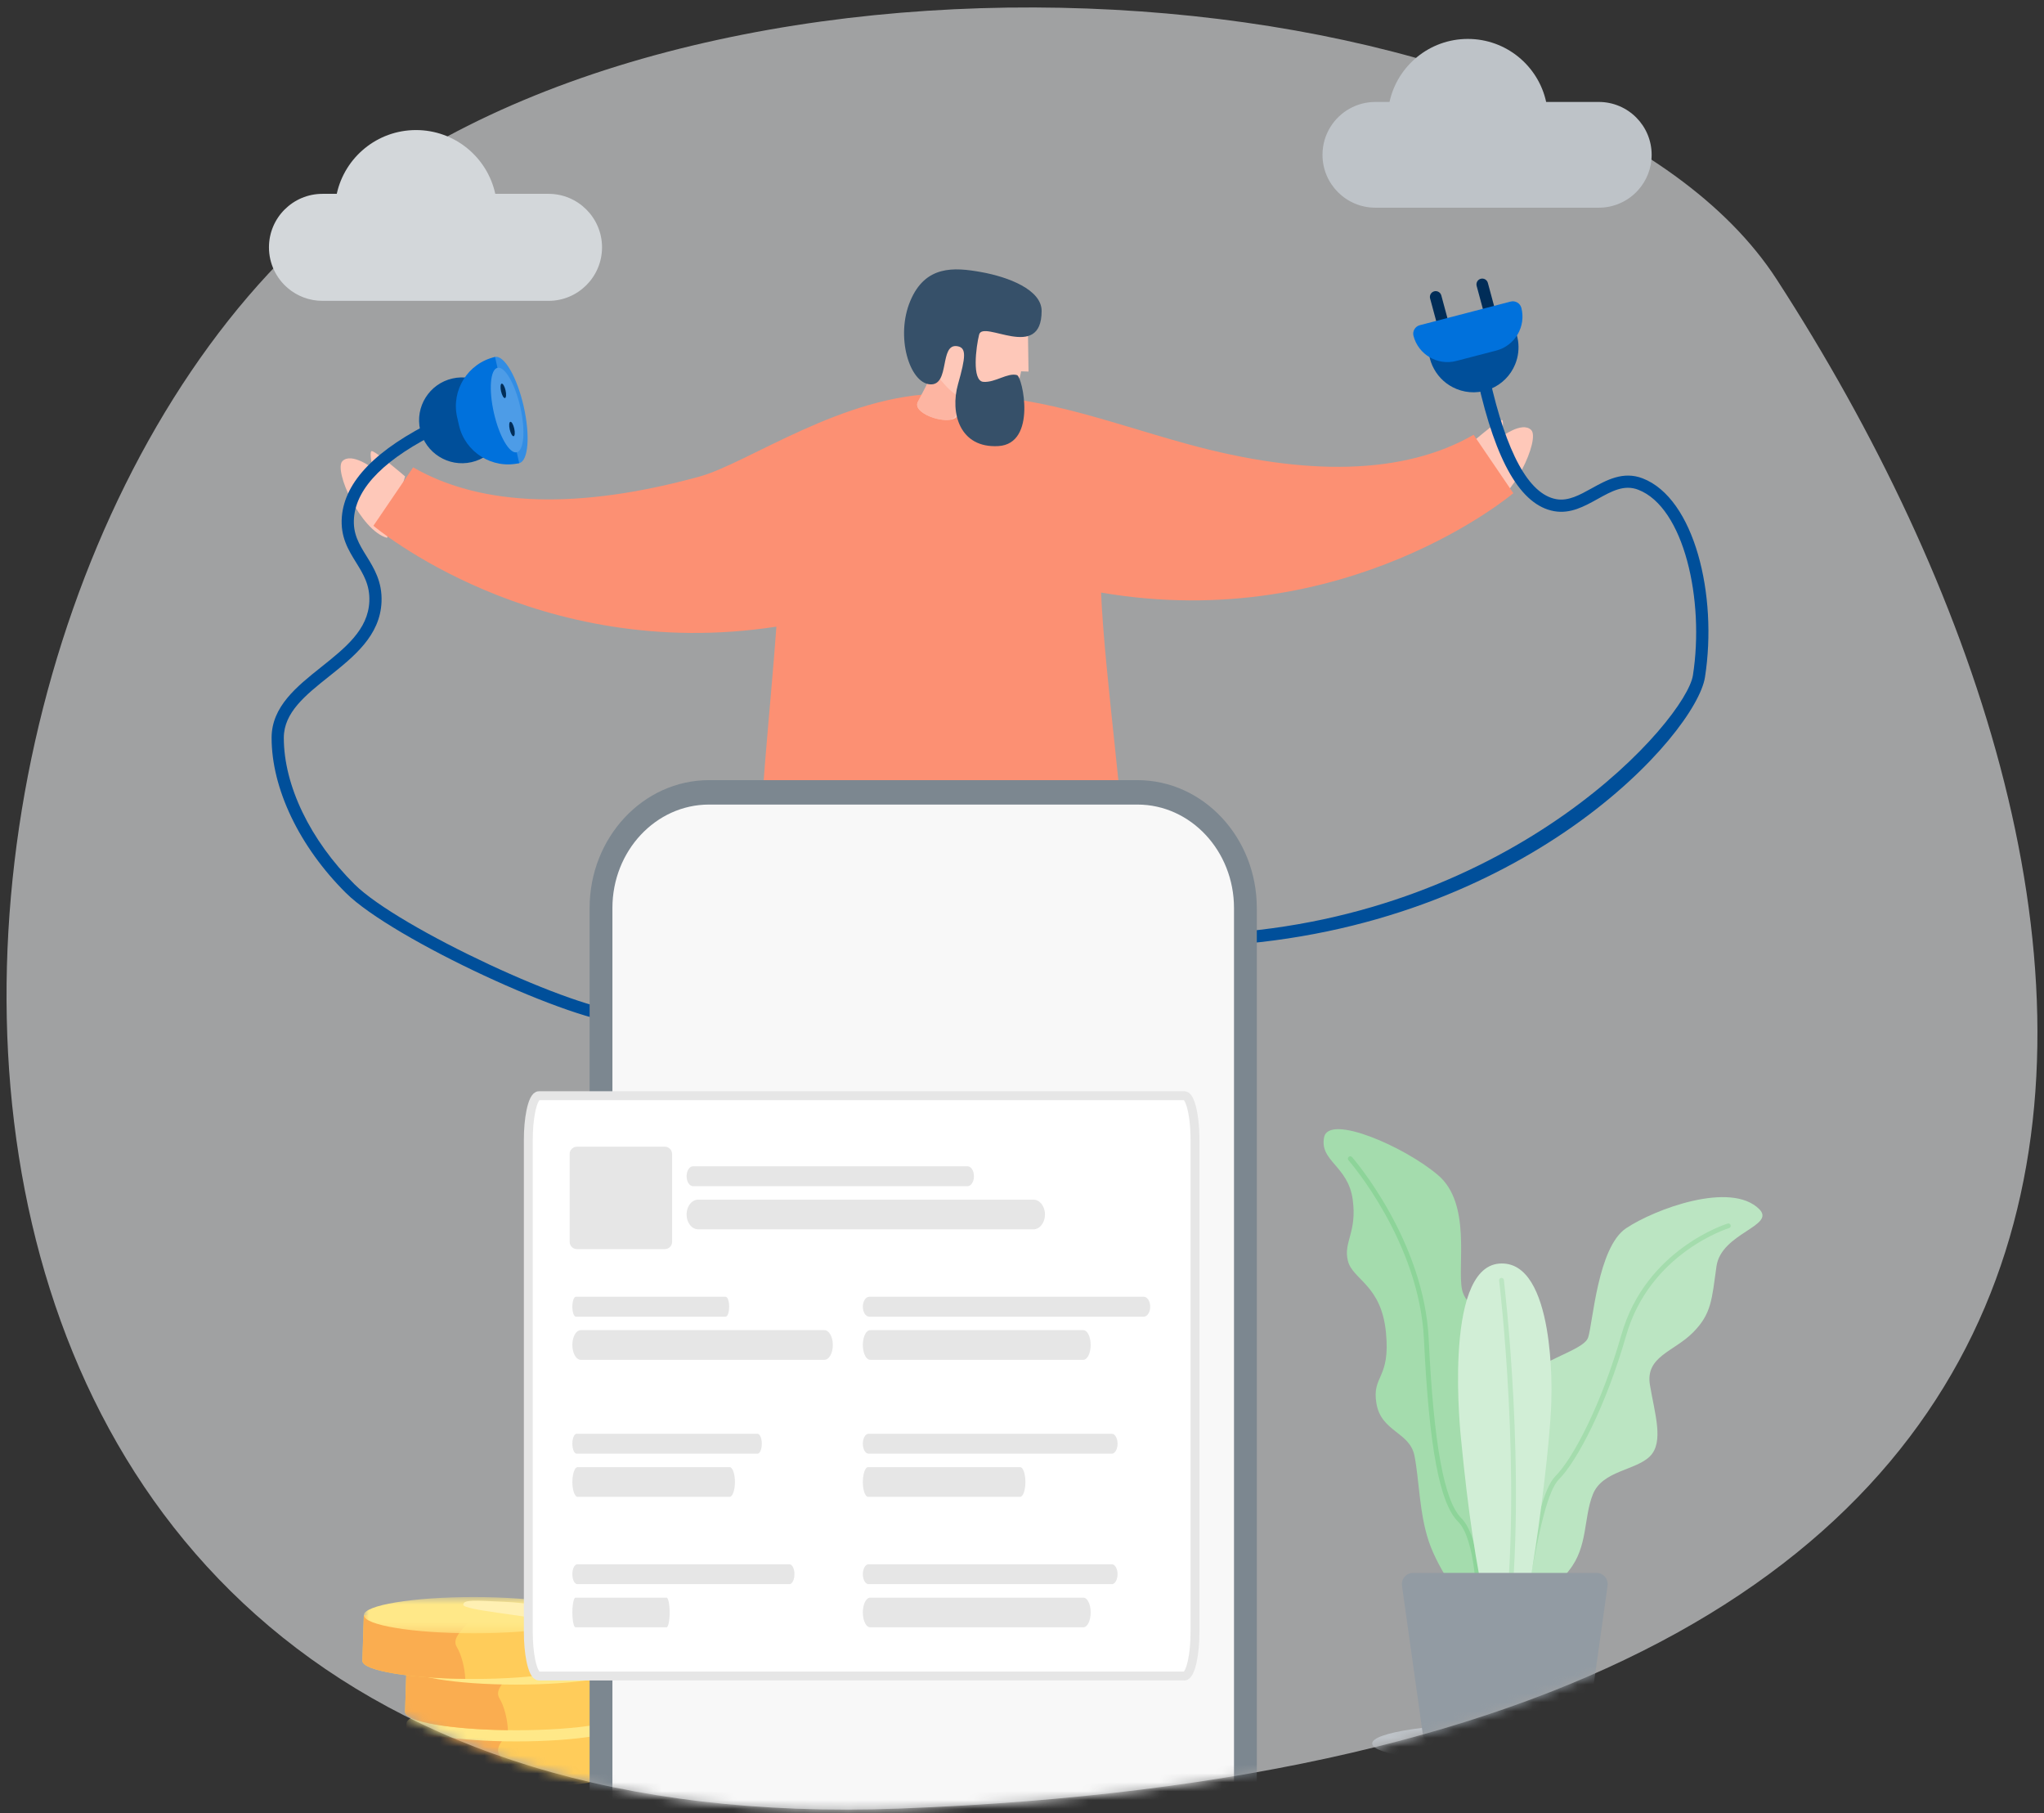 <svg xmlns="http://www.w3.org/2000/svg" width="230" height="204" viewBox="0 0 230 204" fill="none">
  <rect x="0" y="0" width="230" height="204" fill="#333333" stroke="none"/>
  <path opacity="0.6" fill-rule="evenodd" clip-rule="evenodd" d="M101.106 203.469C257.323 197.669 244.056 99.57 199.927 31.441C177.627 -2.988 84.577 -11.337 40.145 21.807C-15.883 63.603 -25.549 208.171 101.106 203.469Z" fill="#E9EBED"/>
  <mask id="mask0_2513_1584" style="mask-type:luminance" maskUnits="userSpaceOnUse" x="0" y="0" width="230" height="204">
    <path fill-rule="evenodd" clip-rule="evenodd" d="M101.106 203.469C257.323 197.669 244.056 99.57 199.927 31.441C177.627 -2.988 84.577 -11.337 40.145 21.807C-15.883 63.603 -25.549 208.171 101.106 203.469Z" fill="white"/>
  </mask>
  <g mask="url(#mask0_2513_1584)">
    <path fill-rule="evenodd" clip-rule="evenodd" d="M45.742 193.909L70.459 193.871L70.631 199.006H70.621C70.621 200.133 65.016 201.046 58.1 201.046C51.185 201.046 45.579 200.133 45.579 199.006L45.742 193.909Z" fill="#FFCC5A"/>
    <path fill-rule="evenodd" clip-rule="evenodd" d="M45.58 199.007L45.742 193.909L58.065 193.89C57.132 195.37 55.528 196.342 56.204 197.458C56.708 198.291 57.107 199.758 57.153 201.04C50.68 200.961 45.58 200.081 45.58 199.007Z" fill="#FAAD50"/>
    <path fill-rule="evenodd" clip-rule="evenodd" d="M45.742 193.871C45.742 194.998 51.275 195.911 58.1 195.911C64.926 195.911 70.459 194.998 70.459 193.871C70.459 192.745 64.926 191.832 58.1 191.832C51.275 191.832 45.742 192.745 45.742 193.871Z" fill="#FFE888"/>
    <path fill-rule="evenodd" clip-rule="evenodd" d="M45.742 187.517L70.459 187.479L70.631 192.615H70.621C70.621 193.741 65.016 194.654 58.1 194.654C51.185 194.654 45.579 193.741 45.579 192.615L45.742 187.517Z" fill="#FFCC5A"/>
    <path fill-rule="evenodd" clip-rule="evenodd" d="M45.58 192.615L45.742 187.517L58.065 187.498C57.132 188.978 55.528 189.95 56.204 191.067C56.708 191.9 57.107 193.366 57.153 194.648C50.68 194.57 45.58 193.689 45.58 192.615Z" fill="#FAAD50"/>
    <path fill-rule="evenodd" clip-rule="evenodd" d="M45.742 187.479C45.742 188.606 51.275 189.519 58.1 189.519C64.926 189.519 70.459 188.606 70.459 187.479C70.459 186.353 64.926 185.44 58.1 185.44C51.275 185.44 45.742 186.353 45.742 187.479Z" fill="#FFE888"/>
    <path fill-rule="evenodd" clip-rule="evenodd" d="M40.941 181.746L65.658 181.708L65.83 186.844H65.821C65.821 187.97 60.215 188.883 53.3 188.883C46.384 188.883 40.779 187.97 40.779 186.844L40.941 181.746Z" fill="#FFCC5A"/>
    <path fill-rule="evenodd" clip-rule="evenodd" d="M40.778 186.844L40.941 181.746L53.264 181.727C52.331 183.207 50.727 184.179 51.403 185.295C51.908 186.129 52.306 187.595 52.353 188.877C45.88 188.799 40.778 187.918 40.778 186.844Z" fill="#FAAD50"/>
    <mask id="mask1_2513_1584" style="mask-type:luminance" maskUnits="userSpaceOnUse" x="40" y="179" width="26" height="5">
      <path fill-rule="evenodd" clip-rule="evenodd" d="M65.658 179.669H40.941V183.748H65.658V179.669Z" fill="white"/>
    </mask>
    <g mask="url(#mask1_2513_1584)">
      <path fill-rule="evenodd" clip-rule="evenodd" d="M40.941 181.708C40.941 182.835 46.474 183.748 53.3 183.748C60.125 183.748 65.658 182.835 65.658 181.708C65.658 180.582 60.125 179.669 53.3 179.669C46.474 179.669 40.941 180.582 40.941 181.708Z" fill="#FFE888"/>
    </g>
    <path fill-rule="evenodd" clip-rule="evenodd" d="M62.031 182.143C62.684 181.995 62.686 181.065 62.032 180.92C60.726 180.631 58.925 180.313 57.018 180.219C53.28 180.037 52.16 179.947 52.128 180.538C52.095 181.131 59.526 181.768 60.528 182.178C60.891 182.326 61.456 182.272 62.031 182.143Z" fill="#FFF0B3"/>
    <path fill-rule="evenodd" clip-rule="evenodd" d="M45.581 53.595C45.581 53.595 42.058 50.562 41.796 50.757C41.533 50.951 41.939 52.673 41.939 52.673C41.939 52.673 39.558 50.854 38.534 51.873C37.511 52.892 40.558 59.685 43.557 60.51L45.581 53.595Z" fill="#FEC8B9"/>
    <path fill-rule="evenodd" clip-rule="evenodd" d="M165.25 50.097C165.25 50.097 168.773 47.065 169.035 47.259C169.297 47.453 168.892 49.175 168.892 49.175C168.892 49.175 171.273 47.356 172.296 48.375C173.32 49.394 170.273 56.187 167.274 57.012L165.25 50.097Z" fill="#FEC8B9"/>
    <path fill-rule="evenodd" clip-rule="evenodd" d="M78.707 53.615C65.292 57.304 54.285 57.074 46.489 52.577L42.018 59.149C42.018 59.149 60.315 74.665 87.365 70.497C86.699 79.624 85.201 93.583 85.662 95.735C86.744 100.789 124.445 101.019 126.271 95.263C126.807 93.575 124.277 75.871 123.899 66.665C151.52 71.402 170.287 55.483 170.287 55.483L165.816 48.912C158.019 53.408 147.012 53.639 133.598 49.95C123.779 47.249 116.921 44.303 105.941 44.303C94.961 44.303 84.171 52.113 78.707 53.615Z" fill="#FC9073"/>
    <path fill-rule="evenodd" clip-rule="evenodd" d="M115.651 36.179L115.735 41.8L114.897 41.773C114.897 41.773 114.225 46.425 110.945 45.69C110.002 45.479 108.8 44.681 108.453 44.84C108.042 45.03 107.864 46.303 107.771 46.67C107.415 48.079 102.493 46.656 103.29 45.213C104.048 43.843 105.177 41.972 104.938 41.452C104.104 39.64 103.867 35.141 108.391 33.637C111.994 32.44 115.611 34.255 115.651 36.179Z" fill="#FEC8B9"/>
    <path fill-rule="evenodd" clip-rule="evenodd" d="M103.287 45.179C104.011 43.786 105.091 41.885 104.862 41.357C104.862 41.357 106.679 44.331 108.355 44.781C108.358 44.781 108.36 44.783 108.363 44.785C108.31 44.781 108.26 44.783 108.223 44.801C107.83 44.993 107.66 46.288 107.571 46.661C107.23 48.092 102.524 46.646 103.287 45.179Z" fill="#FDB5A2"/>
    <path fill-rule="evenodd" clip-rule="evenodd" d="M107.741 38.951C105.652 38.581 106.95 43.401 104.648 43.24C102.346 43.079 100.741 37.87 102.431 33.853C104.12 29.835 107.333 30.058 110.395 30.607C113.457 31.155 117.212 32.588 117.209 34.985C117.204 40.754 110.61 35.915 110.174 37.649C109.837 38.99 109.319 42.87 110.662 42.96C112.005 43.05 113.374 41.903 114.434 42.197C115.046 42.366 116.727 49.932 112.333 50.185C107.985 50.435 106.885 46.462 107.801 43.218C108.673 40.132 108.761 39.131 107.741 38.951Z" fill="#365069"/>
    <path fill-rule="evenodd" clip-rule="evenodd" d="M38.913 100.447C33.683 95.243 30.562 88.722 30.562 83.001C30.563 79.491 33.394 77.236 36.131 75.055C38.854 72.885 41.425 70.837 41.559 67.66C41.637 65.811 40.879 64.586 40.075 63.288C39.194 61.865 38.282 60.393 38.466 58.136C38.789 54.163 42.352 50.505 49.056 47.26C49.396 47.095 49.808 47.237 49.973 47.578C50.138 47.919 49.996 48.33 49.654 48.495C43.419 51.513 40.116 54.794 39.835 58.247C39.688 60.054 40.408 61.219 41.243 62.566C42.08 63.917 43.027 65.448 42.931 67.718C42.771 71.52 39.831 73.863 36.987 76.128C34.389 78.198 31.936 80.152 31.936 83.001C31.935 88.365 34.905 94.523 39.882 99.475C44.844 104.412 65.075 113.796 70.407 113.796C70.787 113.796 71.094 114.103 71.094 114.482C71.094 114.861 70.787 115.168 70.407 115.168C64.72 115.168 44.126 105.635 38.913 100.447Z" fill="#004F9A"/>
    <path fill-rule="evenodd" clip-rule="evenodd" d="M53.06 51.994C50.458 52.586 47.869 50.958 47.276 48.359C46.684 45.758 48.312 43.171 50.914 42.579C53.516 41.987 56.105 43.614 56.698 46.214C57.291 48.814 55.662 51.402 53.06 51.994Z" fill="#004F9A"/>
    <path fill-rule="evenodd" clip-rule="evenodd" d="M58.423 52.105C57.394 52.339 55.95 49.854 55.198 46.555C54.447 43.256 54.671 40.392 55.7 40.157C56.729 39.923 58.173 42.408 58.925 45.707C59.677 49.007 59.452 51.871 58.423 52.105Z" fill="#338DE3"/>
    <path fill-rule="evenodd" clip-rule="evenodd" d="M51.646 47.844L51.438 46.931C50.746 43.896 52.665 40.848 55.702 40.157L58.424 52.105V52.105C55.388 52.796 52.337 50.879 51.646 47.844Z" fill="#0071DC"/>
    <path fill-rule="evenodd" clip-rule="evenodd" d="M58.146 50.884C57.327 51.07 56.178 49.093 55.58 46.469C54.982 43.844 55.161 41.565 55.98 41.379C56.798 41.192 57.947 43.169 58.545 45.794C59.143 48.419 58.964 50.698 58.146 50.884Z" fill="#4D9CE7"/>
    <path fill-rule="evenodd" clip-rule="evenodd" d="M56.819 44.78C56.68 44.812 56.484 44.475 56.382 44.028C56.281 43.581 56.311 43.193 56.451 43.161C56.59 43.129 56.786 43.466 56.888 43.913C56.989 44.361 56.959 44.749 56.819 44.78Z" fill="#002D58"/>
    <path fill-rule="evenodd" clip-rule="evenodd" d="M57.796 49.074C57.657 49.105 57.461 48.769 57.359 48.321C57.257 47.874 57.288 47.486 57.427 47.454C57.566 47.422 57.762 47.76 57.864 48.206C57.966 48.654 57.936 49.042 57.796 49.074Z" fill="#002D58"/>
    <path fill-rule="evenodd" clip-rule="evenodd" d="M136.376 105.744C136.354 105.366 136.644 105.041 137.022 105.019C170.574 103.099 189.722 80.915 190.494 75.978C191.819 67.51 189.501 57.079 184.337 55.094C182.753 54.484 181.369 55.251 179.767 56.139C178.263 56.973 176.709 57.834 174.876 57.507C171.148 56.839 168.331 52.014 166.264 42.756C166.181 42.387 166.415 42.02 166.784 41.938C167.157 41.852 167.522 42.088 167.604 42.458C169.511 50.995 172.039 55.604 175.118 56.156C176.468 56.398 177.747 55.689 179.1 54.939C180.762 54.018 182.645 52.972 184.83 53.813C190.67 56.058 193.295 66.956 191.851 76.19C190.866 82.492 171.68 104.41 137.101 106.39C137.088 106.39 137.074 106.391 137.061 106.391C136.699 106.391 136.397 106.109 136.376 105.744Z" fill="#004F9A"/>
    <path fill-rule="evenodd" clip-rule="evenodd" d="M170.495 40.98C169.44 43.569 166.484 44.814 163.892 43.759C161.673 42.856 160.441 40.559 160.797 38.291C160.856 37.912 169.267 35.276 169.794 35.95C170.874 37.332 171.205 39.239 170.495 40.98Z" fill="#004F9A"/>
    <path fill-rule="evenodd" clip-rule="evenodd" d="M166.62 31.363C166.966 31.269 167.326 31.476 167.42 31.823L168.737 36.703C168.83 37.05 168.623 37.41 168.276 37.503C167.93 37.597 167.569 37.389 167.476 37.043L166.159 32.162C166.066 31.816 166.273 31.456 166.62 31.363Z" fill="#002D58"/>
    <path fill-rule="evenodd" clip-rule="evenodd" d="M161.381 32.774C161.728 32.681 162.088 32.887 162.182 33.234L163.499 38.115C163.592 38.462 163.385 38.821 163.038 38.914C162.691 39.008 162.331 38.801 162.238 38.455L160.921 33.574C160.827 33.227 161.035 32.867 161.381 32.774Z" fill="#002D58"/>
    <path fill-rule="evenodd" clip-rule="evenodd" d="M168.369 39.438L163.858 40.61C161.761 41.156 159.599 39.887 159.053 37.791C158.916 37.264 159.235 36.721 159.762 36.584L169.982 33.928C170.51 33.791 171.053 34.109 171.19 34.636C171.735 36.732 170.466 38.893 168.369 39.438Z" fill="#0071DC"/>
    <path fill-rule="evenodd" clip-rule="evenodd" d="M140.587 208.638H68.014V101.545C68.014 94.856 73.458 89.434 80.175 89.434H128.426C135.142 89.434 140.587 94.856 140.587 101.545V208.638Z" fill="#F8F8F8"/>
    <path fill-rule="evenodd" clip-rule="evenodd" d="M140.139 214.473C139.43 214.473 138.855 213.858 138.855 213.099V102.15C138.855 95.734 133.981 90.514 127.988 90.514H79.779C73.787 90.514 68.912 95.734 68.912 102.15V208.255C68.912 209.014 68.338 209.629 67.629 209.629C66.921 209.629 66.346 209.014 66.346 208.255V102.15C66.346 94.219 72.372 87.767 79.779 87.767H127.988C135.395 87.767 141.422 94.219 141.422 102.15V213.099C141.422 213.858 140.847 214.473 140.139 214.473Z" fill="#7C8790"/>
    <path fill-rule="evenodd" clip-rule="evenodd" d="M133.274 188.552H60.64C60.273 188.552 59.945 187.859 59.726 186.77C59.552 185.903 59.447 184.787 59.447 183.568V128.25C59.447 127.033 59.552 125.915 59.726 125.049C59.945 123.96 60.273 123.266 60.64 123.266H133.274C133.545 123.266 133.795 123.644 133.995 124.279C134.282 125.189 134.467 126.629 134.467 128.25V183.568C134.467 184.856 134.35 186.032 134.158 186.916C133.94 187.921 133.625 188.552 133.274 188.552Z" fill="white"/>
    <path d="M133.274 188.552H60.64C60.273 188.552 59.945 187.859 59.726 186.77C59.552 185.903 59.447 184.787 59.447 183.568V128.25C59.447 127.033 59.552 125.915 59.726 125.049C59.945 123.96 60.273 123.266 60.64 123.266H133.274C133.545 123.266 133.795 123.644 133.995 124.279C134.282 125.189 134.467 126.629 134.467 128.25V183.568C134.467 184.856 134.35 186.032 134.158 186.916C133.94 187.921 133.625 188.552 133.274 188.552" stroke="#E6E6E6"/>
    <path fill-rule="evenodd" clip-rule="evenodd" d="M74.813 140.524H64.917C64.692 140.524 64.488 140.433 64.34 140.285C64.193 140.138 64.102 139.934 64.102 139.709V129.82C64.102 129.657 64.15 129.504 64.233 129.376C64.378 129.153 64.63 129.005 64.917 129.005H74.813C75.013 129.005 75.196 129.077 75.338 129.197C75.515 129.346 75.628 129.57 75.628 129.82V139.709C75.628 139.934 75.537 140.138 75.389 140.285C75.242 140.433 75.038 140.524 74.813 140.524Z" fill="#E6E6E6"/>
    <path fill-rule="evenodd" clip-rule="evenodd" d="M108.867 133.446H77.984C77.784 133.446 77.602 133.321 77.47 133.118C77.339 132.915 77.258 132.636 77.258 132.327C77.258 132.028 77.334 131.757 77.457 131.556C77.59 131.341 77.777 131.208 77.984 131.208H108.867C109.068 131.208 109.249 131.333 109.381 131.535C109.512 131.738 109.593 132.018 109.593 132.327C109.593 132.547 109.552 132.753 109.481 132.926C109.352 133.238 109.125 133.446 108.867 133.446Z" fill="#E6E6E6"/>
    <path fill-rule="evenodd" clip-rule="evenodd" d="M116.283 138.301H78.561C78.14 138.301 77.765 138.045 77.527 137.647C77.358 137.366 77.258 137.013 77.258 136.631C77.258 136.302 77.333 135.995 77.461 135.736C77.692 135.271 78.099 134.962 78.561 134.962H116.283C116.637 134.962 116.958 135.142 117.193 135.436C117.435 135.739 117.586 136.162 117.586 136.631C117.586 137.092 117.44 137.51 117.204 137.812C116.968 138.114 116.643 138.301 116.283 138.301Z" fill="#E6E6E6"/>
    <path fill-rule="evenodd" clip-rule="evenodd" d="M81.653 148.126H64.8C64.691 148.126 64.592 148 64.52 147.798C64.449 147.595 64.404 147.315 64.404 147.006C64.404 146.708 64.446 146.437 64.513 146.236C64.585 146.021 64.687 145.887 64.8 145.887H81.653C81.763 145.887 81.862 146.013 81.934 146.215C82.005 146.417 82.05 146.698 82.05 147.006C82.05 147.227 82.027 147.432 81.988 147.606C81.918 147.918 81.794 148.126 81.653 148.126Z" fill="#E6E6E6"/>
    <path fill-rule="evenodd" clip-rule="evenodd" d="M92.768 152.981H65.352C65.045 152.981 64.773 152.725 64.6 152.327C64.477 152.046 64.404 151.693 64.404 151.311C64.404 150.982 64.459 150.675 64.552 150.416C64.72 149.95 65.015 149.642 65.352 149.642H92.768C93.025 149.642 93.258 149.822 93.429 150.116C93.606 150.419 93.715 150.842 93.715 151.311C93.715 151.772 93.609 152.189 93.438 152.491C93.266 152.794 93.029 152.981 92.768 152.981Z" fill="#E6E6E6"/>
    <path fill-rule="evenodd" clip-rule="evenodd" d="M128.699 148.126H97.816C97.615 148.126 97.434 148 97.302 147.798C97.171 147.595 97.09 147.315 97.09 147.006C97.09 146.708 97.165 146.437 97.289 146.236C97.422 146.021 97.609 145.887 97.816 145.887H128.699C128.9 145.887 129.081 146.013 129.213 146.215C129.344 146.417 129.425 146.698 129.425 147.006C129.425 147.227 129.384 147.432 129.313 147.606C129.184 147.918 128.957 148.126 128.699 148.126Z" fill="#E6E6E6"/>
    <path fill-rule="evenodd" clip-rule="evenodd" d="M121.899 152.981H97.919C97.651 152.981 97.412 152.725 97.261 152.327C97.154 152.046 97.09 151.693 97.09 151.311C97.09 150.982 97.137 150.675 97.219 150.416C97.366 149.95 97.624 149.642 97.919 149.642H121.899C122.125 149.642 122.329 149.822 122.478 150.116C122.632 150.419 122.728 150.842 122.728 151.311C122.728 151.772 122.635 152.189 122.485 152.491C122.335 152.794 122.128 152.981 121.899 152.981Z" fill="#E6E6E6"/>
    <path fill-rule="evenodd" clip-rule="evenodd" d="M85.243 163.539H64.883C64.751 163.539 64.631 163.414 64.544 163.212C64.458 163.009 64.404 162.729 64.404 162.42C64.404 162.122 64.454 161.85 64.536 161.65C64.623 161.435 64.746 161.301 64.883 161.301H85.243C85.376 161.301 85.495 161.426 85.582 161.629C85.669 161.831 85.722 162.111 85.722 162.42C85.722 162.641 85.695 162.846 85.648 163.019C85.563 163.332 85.414 163.539 85.243 163.539Z" fill="#E6E6E6"/>
    <path fill-rule="evenodd" clip-rule="evenodd" d="M82.106 168.395H64.996C64.804 168.395 64.635 168.139 64.526 167.741C64.45 167.459 64.404 167.107 64.404 166.725C64.404 166.396 64.438 166.088 64.496 165.83C64.601 165.364 64.786 165.055 64.996 165.055H82.106C82.267 165.055 82.412 165.236 82.519 165.529C82.629 165.833 82.698 166.256 82.698 166.725C82.698 167.186 82.631 167.603 82.524 167.905C82.417 168.208 82.269 168.395 82.106 168.395Z" fill="#E6E6E6"/>
    <path fill-rule="evenodd" clip-rule="evenodd" d="M125.109 163.539H97.733C97.556 163.539 97.395 163.414 97.278 163.212C97.162 163.009 97.09 162.729 97.09 162.42C97.09 162.122 97.157 161.85 97.267 161.65C97.384 161.435 97.55 161.301 97.733 161.301H125.109C125.287 161.301 125.448 161.426 125.564 161.629C125.681 161.831 125.753 162.111 125.753 162.42C125.753 162.641 125.716 162.846 125.653 163.019C125.539 163.332 125.338 163.539 125.109 163.539Z" fill="#E6E6E6"/>
    <path fill-rule="evenodd" clip-rule="evenodd" d="M114.792 168.395H97.681C97.49 168.395 97.32 168.139 97.212 167.741C97.135 167.459 97.09 167.107 97.09 166.725C97.09 166.396 97.124 166.088 97.182 165.83C97.287 165.364 97.471 165.055 97.681 165.055H114.792C114.952 165.055 115.098 165.236 115.205 165.529C115.315 165.833 115.383 166.256 115.383 166.725C115.383 167.186 115.317 167.603 115.21 167.905C115.103 168.208 114.955 168.395 114.792 168.395Z" fill="#E6E6E6"/>
    <path fill-rule="evenodd" clip-rule="evenodd" d="M88.834 178.219H64.965C64.811 178.219 64.67 178.094 64.569 177.892C64.467 177.689 64.404 177.409 64.404 177.1C64.404 176.802 64.463 176.53 64.558 176.33C64.661 176.115 64.805 175.981 64.965 175.981H88.834C88.989 175.981 89.129 176.106 89.23 176.309C89.332 176.511 89.395 176.791 89.395 177.1C89.395 177.321 89.363 177.526 89.308 177.699C89.208 178.012 89.033 178.219 88.834 178.219Z" fill="#E6E6E6"/>
    <path fill-rule="evenodd" clip-rule="evenodd" d="M74.999 183.074H64.758C64.644 183.074 64.542 182.818 64.477 182.421C64.431 182.139 64.404 181.787 64.404 181.405C64.404 181.076 64.425 180.768 64.46 180.51C64.522 180.044 64.632 179.735 64.758 179.735H74.999C75.095 179.735 75.182 179.916 75.246 180.209C75.312 180.513 75.353 180.936 75.353 181.405C75.353 181.866 75.313 182.283 75.249 182.585C75.185 182.888 75.096 183.074 74.999 183.074Z" fill="#E6E6E6"/>
    <path fill-rule="evenodd" clip-rule="evenodd" d="M125.109 178.219H97.733C97.556 178.219 97.395 178.094 97.278 177.892C97.162 177.689 97.09 177.409 97.09 177.1C97.09 176.802 97.157 176.53 97.267 176.33C97.384 176.115 97.55 175.981 97.733 175.981H125.109C125.287 175.981 125.448 176.106 125.564 176.309C125.681 176.511 125.753 176.791 125.753 177.1C125.753 177.321 125.716 177.526 125.653 177.699C125.539 178.012 125.338 178.219 125.109 178.219Z" fill="#E6E6E6"/>
    <path fill-rule="evenodd" clip-rule="evenodd" d="M121.899 183.074H97.919C97.651 183.074 97.412 182.818 97.261 182.421C97.154 182.139 97.09 181.787 97.09 181.405C97.09 181.076 97.137 180.768 97.219 180.51C97.366 180.044 97.624 179.735 97.919 179.735H121.899C122.125 179.735 122.329 179.916 122.478 180.209C122.632 180.513 122.728 180.936 122.728 181.405C122.728 181.866 122.635 182.283 122.485 182.585C122.335 182.888 122.128 183.074 121.899 183.074Z" fill="#E6E6E6"/>
    <path fill-rule="evenodd" clip-rule="evenodd" d="M184.98 196.141C184.98 197.391 178.136 198.404 169.693 198.404C161.25 198.404 154.406 197.391 154.406 196.141C154.406 194.891 161.25 193.878 169.693 193.878C178.136 193.878 184.98 194.891 184.98 196.141Z" fill="#BEC3C8"/>
    <path fill-rule="evenodd" clip-rule="evenodd" d="M148.995 127.945C148.461 130.617 151.671 131.152 152.205 134.894C152.74 138.636 151.135 139.706 151.671 141.844C152.205 143.982 155.415 144.517 155.95 149.862C156.485 155.208 154.345 154.674 154.88 157.881C155.415 161.089 158.624 161.089 159.16 163.762C159.695 166.435 159.694 170.177 160.765 173.385C161.834 176.591 165.044 181.403 166.649 181.403C168.254 181.403 172.533 172.315 171.464 169.642C170.394 166.969 168.789 166.435 168.789 164.296C168.789 162.158 170.928 156.812 170.394 153.07C169.859 149.328 165.044 147.724 164.509 145.052C163.974 142.378 165.579 135.429 161.834 132.221C158.09 129.014 149.53 125.271 148.995 127.945Z" fill="#A4DCAD"/>
    <path fill-rule="evenodd" clip-rule="evenodd" d="M166.403 180.486C166.256 180.486 166.136 180.367 166.136 180.219C166.136 180.149 166.09 173.203 164.052 171.168C161.986 169.102 160.807 162.783 160.23 150.677C159.705 139.678 151.817 130.618 151.737 130.527C151.639 130.416 151.65 130.247 151.76 130.15C151.872 130.052 152.041 130.063 152.139 130.173C152.219 130.265 160.231 139.461 160.764 150.651C161.326 162.452 162.492 168.852 164.431 170.79C166.623 172.981 166.67 179.923 166.671 180.218C166.671 180.366 166.552 180.485 166.404 180.486H166.403Z" fill="#8DD499"/>
    <path fill-rule="evenodd" clip-rule="evenodd" d="M197.963 136.035C199.854 137.926 193.683 138.708 193.148 142.451C192.613 146.193 192.613 147.796 190.473 149.935C188.334 152.073 185.124 152.607 185.659 155.815C186.193 159.022 187.263 162.23 185.659 163.834C184.054 165.438 180.309 165.438 179.239 168.11C178.169 170.783 178.704 173.99 176.564 176.664C174.425 179.336 171.215 184.682 168.54 183.613C165.865 182.544 167.47 170.248 168.54 168.11C169.61 165.972 170.68 164.368 170.68 162.764C170.68 161.161 170.145 158.488 171.215 155.815C172.285 153.142 178.169 152.073 178.704 150.469C179.239 148.865 179.774 140.312 182.984 138.173C186.193 136.035 194.753 132.828 197.963 136.035Z" fill="#BBE5C2"/>
    <path fill-rule="evenodd" clip-rule="evenodd" d="M169.369 182.696C169.322 182.696 169.275 182.684 169.231 182.658C169.105 182.582 169.064 182.418 169.14 182.291C169.162 182.255 171.305 178.676 171.757 176.866C171.873 176.4 172.014 175.694 172.177 174.876C172.768 171.909 173.661 167.425 175.037 166.05C177.033 164.055 180.223 157.946 182.458 150.128C185.212 140.496 194.316 137.677 194.408 137.651C194.552 137.608 194.699 137.689 194.74 137.83C194.783 137.971 194.703 138.12 194.561 138.162C194.473 138.189 185.644 140.931 182.973 150.275C180.712 158.181 177.46 164.385 175.416 166.428C174.155 167.688 173.245 172.253 172.702 174.981C172.537 175.805 172.396 176.517 172.276 176.995C171.804 178.882 169.689 182.417 169.599 182.567C169.548 182.65 169.46 182.696 169.369 182.696Z" fill="#A4DCAD"/>
    <path fill-rule="evenodd" clip-rule="evenodd" d="M168.686 142.156C162.267 142.691 164.407 161.936 164.407 161.936C166.011 178.508 168.152 185.993 169.757 186.527C171.361 187.061 174.571 163.005 174.571 157.124C174.571 157.124 175.106 141.622 168.686 142.156Z" fill="#D1EED6"/>
    <path fill-rule="evenodd" clip-rule="evenodd" d="M169.49 183.854C169.479 183.854 169.469 183.853 169.457 183.852C169.312 183.834 169.207 183.701 169.225 183.555C171.336 166.147 168.716 144.279 168.689 144.06C168.672 143.913 168.776 143.78 168.923 143.762C169.065 143.741 169.202 143.849 169.221 143.995C169.247 144.215 171.875 166.147 169.755 183.619C169.739 183.755 169.624 183.854 169.49 183.854Z" fill="#BBE5C2"/>
    <path fill-rule="evenodd" clip-rule="evenodd" d="M177.463 196.023H161.185C160.641 196.023 160.184 195.692 160.122 195.254L157.757 178.387C157.65 177.628 158.24 176.95 159.007 176.95H179.641C180.408 176.95 180.998 177.628 180.891 178.387L178.526 195.254C178.465 195.692 178.007 196.023 177.463 196.023Z" fill="#929BA3"/>
  </g>
  <path fill-rule="evenodd" clip-rule="evenodd" d="M156.354 11.469C157.235 7.415 160.846 4.379 165.167 4.379C169.488 4.379 173.099 7.415 173.981 11.469H179.899C181.542 11.469 183.031 12.135 184.108 13.211C185.185 14.288 185.851 15.775 185.851 17.417C185.851 18.95 185.271 20.347 184.319 21.401C183.23 22.608 181.653 23.366 179.899 23.366H154.765C153.121 23.366 151.633 22.7 150.556 21.624C149.479 20.547 148.812 19.06 148.812 17.417C148.812 16.246 149.151 15.154 149.736 14.233C150.792 12.572 152.65 11.469 154.765 11.469H156.354Z" fill="#BEC3C8"/>
  <path fill-rule="evenodd" clip-rule="evenodd" d="M37.894 21.807C38.786 17.705 42.441 14.632 46.813 14.632C51.185 14.632 54.839 17.705 55.731 21.807H61.719C63.383 21.807 64.888 22.481 65.978 23.57C67.068 24.66 67.743 26.164 67.743 27.826C67.743 29.488 67.068 30.993 65.978 32.083C64.888 33.172 63.383 33.846 61.719 33.846H36.287C34.8 33.846 33.439 33.307 32.389 32.415C31.089 31.311 30.264 29.665 30.264 27.826C30.264 26.164 30.938 24.66 32.028 23.57C33.118 22.481 34.623 21.807 36.287 21.807H37.894Z" fill="#D3D7DA"/>
</svg>